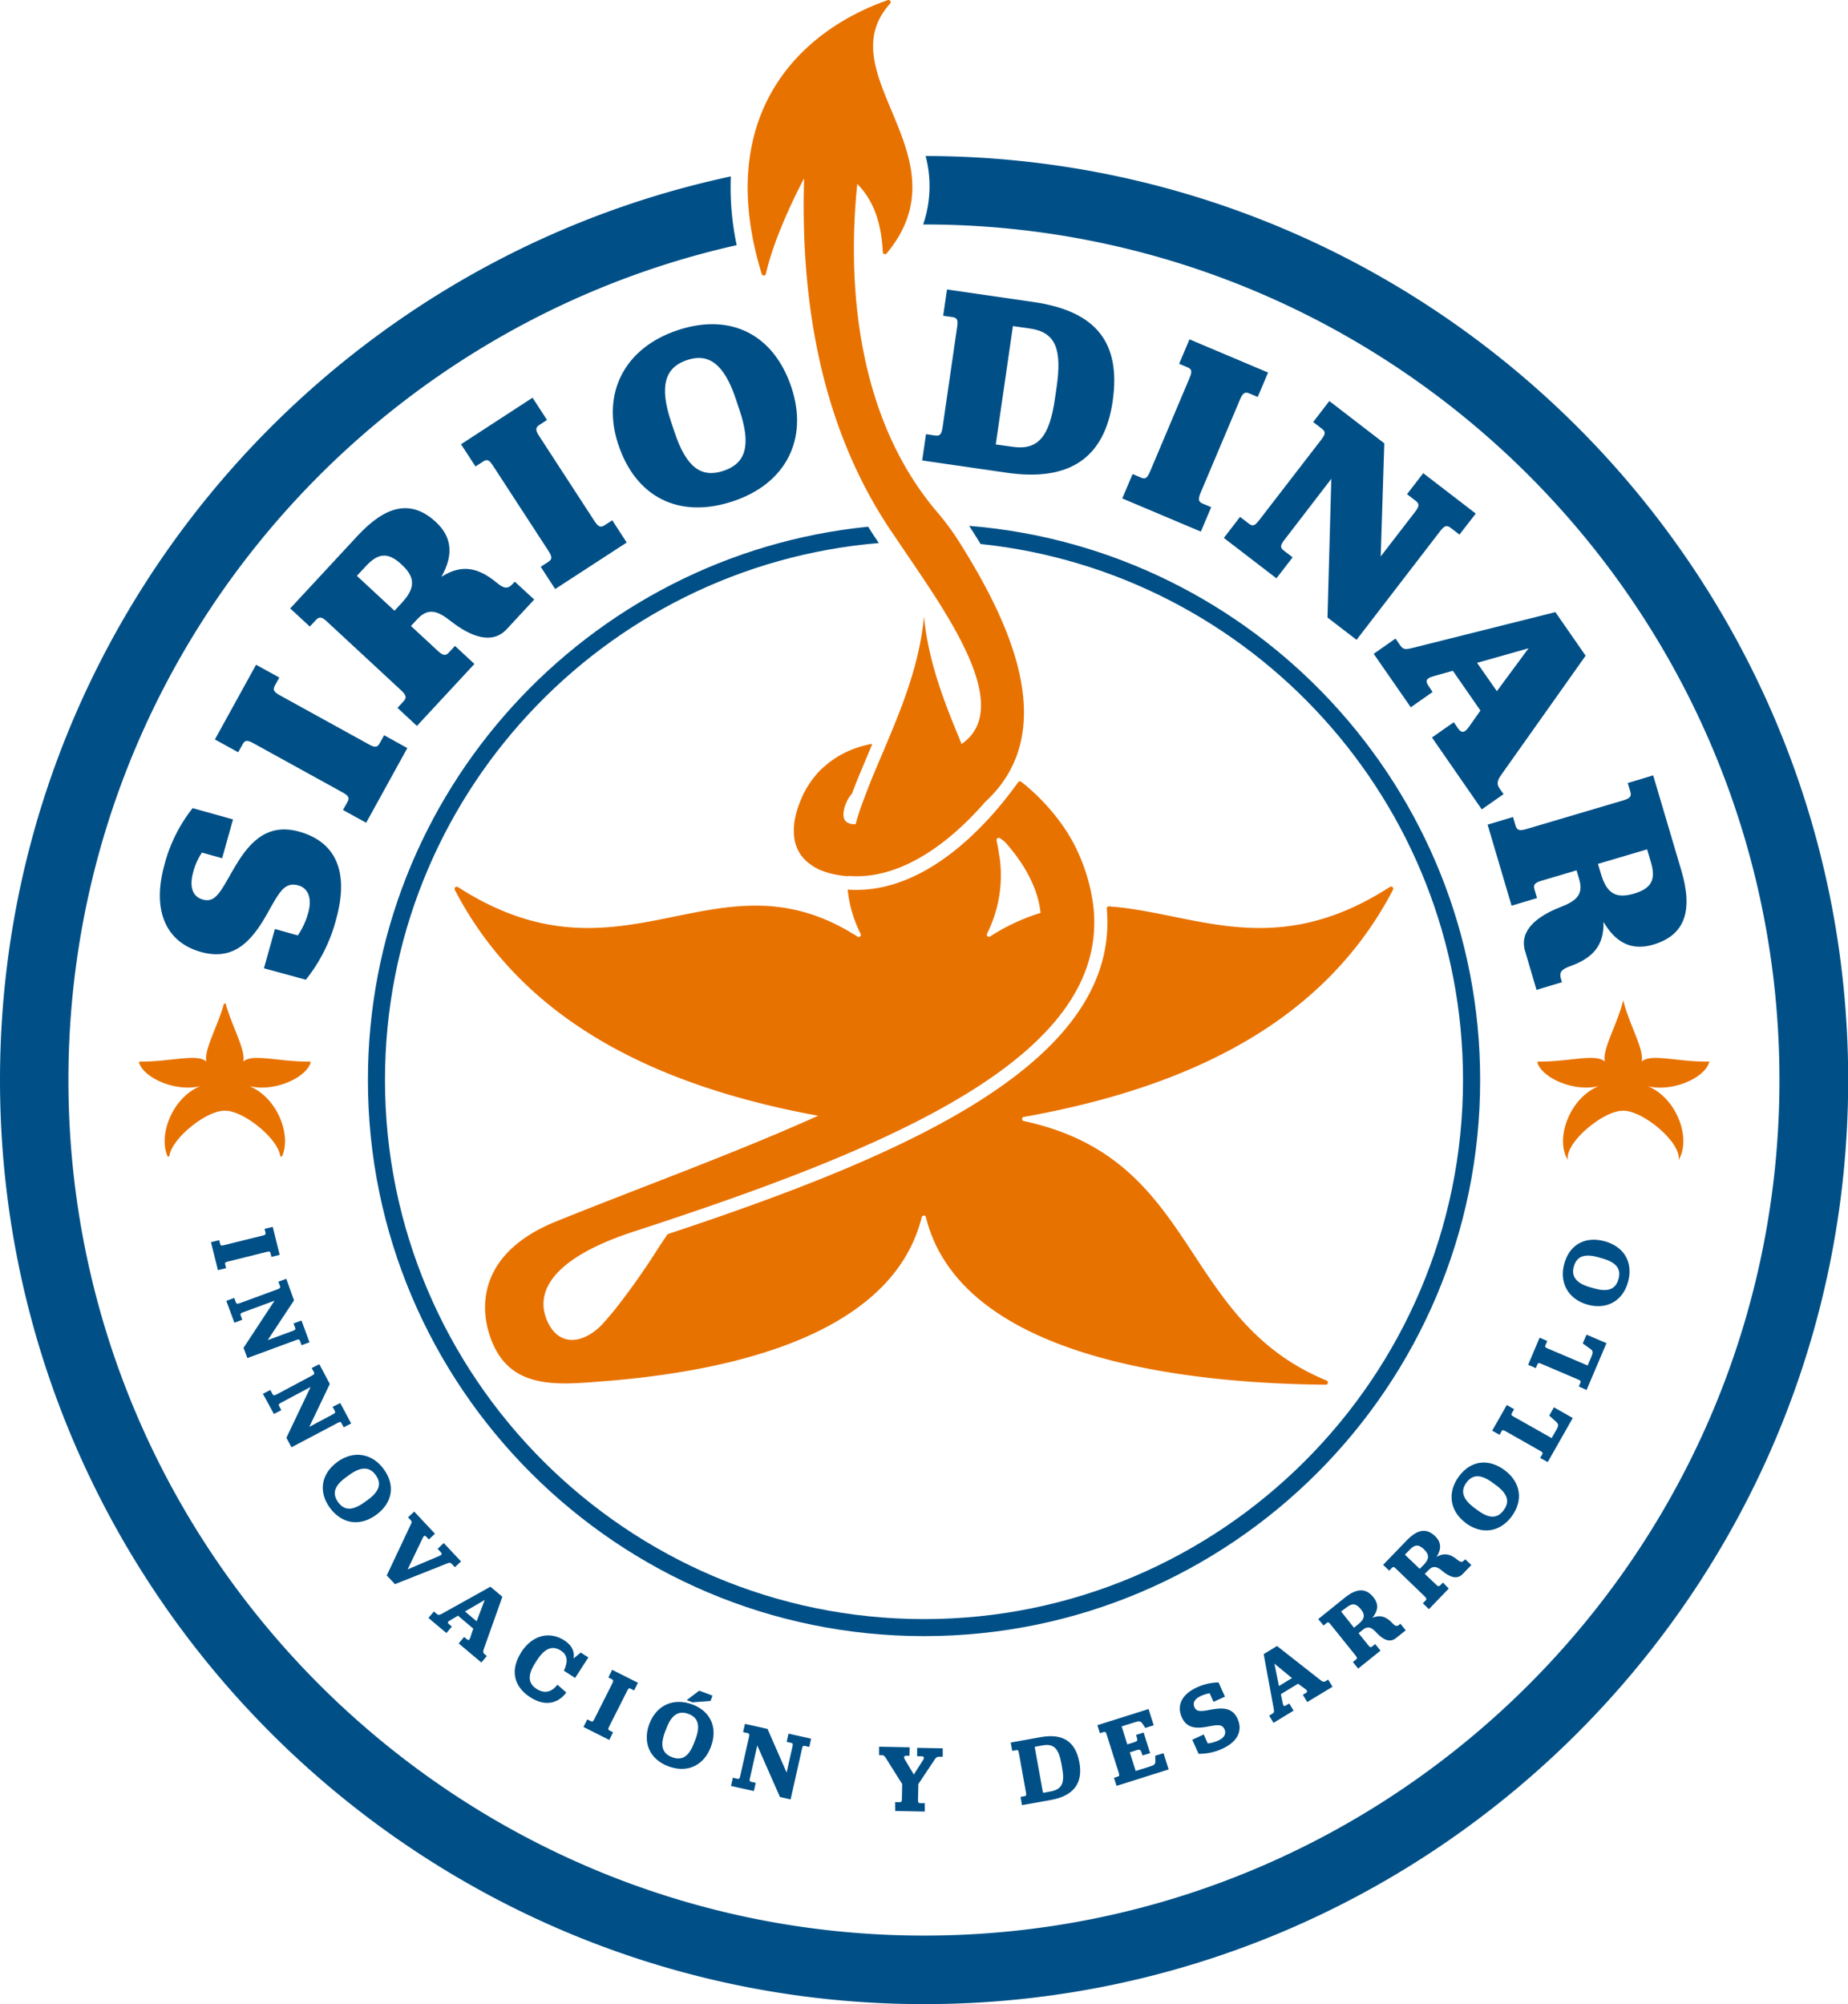 <svg xmlns="http://www.w3.org/2000/svg" xmlns:xlink="http://www.w3.org/1999/xlink" viewBox="0 0 483.95 524.8"><defs><style>.cls-1{fill:none;}.cls-2{clip-path:url(#clip-path);}.cls-3{fill:#e87200;}.cls-4{fill:#005087;}</style><clipPath id="clip-path" transform="translate(0 0)"><rect class="cls-1" width="483.95" height="524.8"/></clipPath></defs><g id="Capa_2" data-name="Capa 2"><g id="Capa_1-2" data-name="Capa 1"><g id="Ilustración_1" data-name="Ilustración 1"><g class="cls-2"><g class="cls-2"><path class="cls-3" d="M65.32,284.44c7.26,3,11,12.64,8.59,18.28a.28.28,0,0,1-.54-.08c-.71-4.65-9.77-11.9-14.49-11.76-4.73-.14-13.79,7.11-14.5,11.76a.28.28,0,0,1-.54.08c-2.38-5.64,1.33-15.28,8.59-18.28-6.47,1.56-14.65-2.1-16-6.08a.28.28,0,0,1,.28-.36c7.9.08,14.95-2.2,17.33,0-.68-3,3-9.34,4.56-15a.28.28,0,0,1,.55,0c1.56,5.67,5.24,12,4.56,15,2.38-2.19,9.43.09,17.33,0a.28.28,0,0,1,.28.36c-1.35,4-9.53,7.64-16,6.08" transform="translate(0 0)"/><path class="cls-3" d="M431.52,284.44c7.74,3.2,11.44,13.92,8.05,19.32.85-4.48-9.37-13-14.49-12.88-5.13-.15-15.35,8.4-14.5,12.88-3.38-5.4.32-16.12,8.06-19.32-6.48,1.56-14.66-2.1-16-6.08a.28.28,0,0,1,.28-.36c7.9.08,14.95-2.2,17.34,0-.73-3.22,3.48-10.17,4.83-16.1,1.34,5.93,5.55,12.88,4.83,16.1,2.42-2.23,9.66.17,17.72,0-.95,4.13-9.44,8.06-16.11,6.45" transform="translate(0 0)"/><path class="cls-4" d="M253.8,137.71c.45.69.92,1.4,1.39,2.16s1,1.63,1.61,2.59c70.89,7.43,126.33,67.54,126.33,140.37C383.13,360.66,319.81,424,242,424S100.82,360.66,100.82,282.83c0-73.85,57-134.59,129.33-140.62-1-1.41-1.9-2.83-2.8-4.28-73.46,7.36-131,69.53-131,144.9,0,80.3,65.33,145.63,145.64,145.63s145.63-65.33,145.63-145.63c0-76.33-59-139.08-133.81-145.12" transform="translate(0 0)"/><path class="cls-4" d="M80.12,256.57l-11-3L72,243.28l6,1.68a20,20,0,0,0,2.73-6c1-3.54.08-6.35-2.61-7.1-3.74-1-5,1.85-8.43,7.91-4.13,7.19-8.81,11.83-17.08,9.52-9.06-2.53-12.92-10.74-9.53-22.88a40.15,40.15,0,0,1,7.37-14.78l10.57,2.95-2.84,10.17-5.31-1.48a17.44,17.44,0,0,0-2.27,5.09c-1.08,3.87-.18,6.46,2.51,7.21,3.28.91,4.56-1.91,7.86-7.64,3.87-6.77,8.54-12.61,17.39-10.14,9.06,2.53,13.31,9.86,9.65,23a42.52,42.52,0,0,1-7.95,15.82" transform="translate(0 0)"/><path class="cls-4" d="M89.81,212.11,91,210c.59-1.07.33-1.6-1.4-2.55l-23.2-12.79c-1.67-.92-2.25-.85-2.84.22L62.37,197l-6.09-3.36,10.78-19.56,6.09,3.35L72,179.51c-.59,1.07-.37,1.66,1.3,2.58l23.2,12.79c1.73,1,2.35.83,2.94-.25l1.15-2.09,6.08,3.36L95.89,215.46Z" transform="translate(0 0)"/><path class="cls-4" d="M115.68,151c5.37-3.38,9.69-2.34,14.57,1.73,1.74,1.42,2.75,1.53,3.91.28l.65-.69L139.9,157l-7.23,7.79c-3.85,4.14-9.52,1.85-14.54-2.07-3.32-2.62-5.87-3.78-8.84-.59l-1.67,1.8,7,6.49c1.4,1.3,2.08,1.37,2.91.47l1.62-1.74,5.09,4.72-15.06,16.23-5.09-4.73,1.62-1.75c.83-.9.71-1.57-.69-2.86l-19.41-18c-1.35-1.25-2-1.32-2.86-.42l-1.62,1.74L76,159.33l17.62-19c7.37-7.94,14-9.68,20.55-3.61,4.29,4,4.56,8.71,1.49,14.22m-12.35,9,1.85-2c3.62-3.9,3.71-6.69,0-10.12-3.5-3.25-6.09-3.06-9.29.39l-2.41,2.59Z" transform="translate(0 0)"/><path class="cls-4" d="M141.6,148.43l2-1.3c1-.67,1.06-1.26,0-2.91L129.13,122c-1-1.59-1.58-1.81-2.61-1.14l-2,1.3-3.79-5.82,18.73-12.19,3.79,5.83-2,1.3c-1,.67-1.11,1.29-.07,2.89l14.45,22.21c1.08,1.66,1.68,1.84,2.71,1.17l2-1.3,3.78,5.82-18.73,12.18Z" transform="translate(0 0)"/><path class="cls-4" d="M161.94,116.51c-4.5-13.58,1.62-25.43,15.58-30.06s25.18,1.28,29.74,15c4.5,13.58-1.47,25.24-15.37,29.84-14.16,4.69-25.43-1.19-29.95-14.83m31.76-8.94-.94-2.85c-3.1-9.37-7.15-12.27-12.84-10.38s-7.33,6.66-4.23,16l.94,2.84c3.11,9.38,7.09,12.08,12.84,10.17s7.32-6.51,4.23-15.82" transform="translate(0 0)"/><path class="cls-4" d="M242.5,113.7l2.35.35c1.29.18,1.69-.24,2-2.2l3.8-26.22c.28-1.89,0-2.41-1.27-2.6L247,82.69l1-6.88L270.7,79.1c16.52,2.4,22.88,10.75,20.68,26-2.13,14.69-11.18,21.09-27.7,18.7l-22.18-3.21ZM265.15,117c6.81,1,9.69-2.79,11.11-12.57l.44-3c1.43-9.91-.18-14.41-6.93-15.39l-4.51-.65-4.49,31Z" transform="translate(0 0)"/><path class="cls-4" d="M296.6,124.14l2.2.93c1.13.48,1.63.17,2.4-1.65L311.51,99c.74-1.75.61-2.32-.52-2.8l-2.2-.93,2.71-6.4,20.58,8.69-2.71,6.4-2.19-.93c-1.13-.47-1.69-.19-2.44,1.57L314.43,129c-.76,1.82-.57,2.42.56,2.9l2.19.92-2.7,6.4-20.58-8.69Z" transform="translate(0 0)"/><path class="cls-4" d="M362.52,116.1l-.94,29.61,9-11.67c1.16-1.51,1.13-2.13.16-2.88l-2.27-1.75,4.24-5.5,13.76,10.58L382.2,140l-2.32-1.78c-1-.75-1.59-.62-2.75.89l-21.88,28.45-7.61-5.85,1-36.32-12.24,15.93c-1.17,1.51-1.19,2.09-.22,2.84l2.33,1.79-4.24,5.5-13.77-10.58,4.24-5.51,2.32,1.78c1,.75,1.53.58,2.7-.93L346,115.15c1.16-1.51,1.18-2.09.21-2.84l-2.32-1.79,4.23-5.5Z" transform="translate(0 0)"/><path class="cls-4" d="M387.69,186.07l-7.22-10.41-5.21,1.46c-1.92.58-2,1.3-1.1,2.59l1,1.51-5.71,4-9.71-14,5.71-4,1.16,1.68c.89,1.29,1.44,1.24,3.49.73l37.22-9.33,7.92,11.41-22.07,31.16c-1.18,1.65-1.24,2.52-.42,3.69l1,1.4-5.71,4L375,193.13l5.71-4,1.09,1.57c.85,1.23,1.61,1.36,2.77-.19Zm-.88-12.49L392,181l8.29-11.23Z" transform="translate(0 0)"/><path class="cls-4" d="M419.92,241.43c.17,6.34-2.93,9.53-8.91,11.66-2.12.77-2.73,1.59-2.24,3.22l.27.91-6.66,2-3-10.18c-1.61-5.43,3.26-9.14,9.18-11.46,3.95-1.53,6.25-3.13,5-7.31l-.69-2.35-9.15,2.71c-1.83.54-2.23,1.09-1.88,2.26l.67,2.29-6.66,2-6.28-21.23,6.66-2,.67,2.29c.35,1.17,1,1.41,2.82.87l25.41-7.52c1.76-.53,2.17-1.07,1.82-2.25l-.68-2.29,6.66-2,7.35,24.82c3.08,10.39,1.19,17-7.36,19.51-5.62,1.67-9.81-.5-13-5.95m-1.45-15.2.78,2.61c1.5,5.09,3.87,6.6,8.7,5.17,4.57-1.36,5.73-3.69,4.39-8.2l-1-3.39Z" transform="translate(0 0)"/><path class="cls-4" d="M242.4,40.85a31.06,31.06,0,0,1-.64,17.93H242C365.52,58.77,466,159.28,466,282.83S365.52,506.88,242,506.88,17.92,406.37,17.92,282.83c0-106.69,75-196.19,175-218.63a73,73,0,0,1-1.53-18C82.16,69.52,0,166.75,0,282.83c0,133.42,108.55,242,242,242s242-108.55,242-242S375.63,41.08,242.4,40.85" transform="translate(0 0)"/><path class="cls-4" d="M57.4,324.76l.25,1c.1.39.28.5.94.33l10.29-2.55c.64-.16.75-.34.65-.73l-.25-1,2.14-.53,1.82,7.33-2.15.53-.25-1c-.1-.39-.27-.47-.91-.32l-10.29,2.56c-.66.16-.77.32-.68.71l.26,1-2.15.53-1.82-7.32Z" transform="translate(0 0)"/><path class="cls-4" d="M77,340.53l-6.89,10.41,6.62-2.44c.61-.23.71-.4.57-.77l-.43-1.16,2.08-.76,2.1,5.7-2.07.76-.43-1.15c-.14-.38-.32-.44-.93-.22l-12.84,4.74-1-2.68,8.11-12.34-8.29,3.06c-.62.23-.71.4-.57.78l.42,1.15-2.07.77-2.11-5.72,2.07-.77.42,1.15c.14.38.34.47,1,.24l10-3.68c.62-.23.7-.42.57-.8l-.43-1.15,2.07-.77Z" transform="translate(0 0)"/><path class="cls-4" d="M86.37,362.42,81,373.66l6.22-3.32c.58-.3.65-.49.46-.84l-.58-1.08,2-1,2.86,5.35-1.95,1-.58-1.08c-.19-.36-.38-.4-.95-.09L76.34,379,75,376.52l6.34-13.31-7.79,4.15c-.57.31-.64.49-.45.85l.57,1.08-1.94,1L68.85,365l1.94-1,.58,1.09c.19.35.39.41,1,.11l9.38-5c.58-.31.64-.51.45-.87l-.58-1.08,2-1Z" transform="translate(0 0)"/><path class="cls-4" d="M88.38,382.81c4.25-3.06,9.12-2.24,12.17,2s2.19,8.86-2.11,11.95-9,2.28-12.07-1.93-2.24-8.94,2-12m7,10.62.9-.64c3.15-2.28,3.69-4.37,2.13-6.52s-3.73-2.35-6.89-.08l-.89.65c-3.16,2.28-3.65,4.34-2.08,6.51s3.68,2.36,6.83.08" transform="translate(0 0)"/><path class="cls-4" d="M111.66,402.46c-.36-.39-.59-.41-.91.2l-4,8.32,8.44-3.58c.61-.3.58-.55.24-.92l-.83-.88,1.61-1.51,4.52,4.81-1.61,1.51-.77-.82c-.38-.4-.65-.43-1.28-.15l-13.64,5.41-2.15-2.28,6.26-13.28c.34-.59.33-.86,0-1.21l-.68-.73,1.61-1.51,5.44,5.8-1.61,1.51Z" transform="translate(0 0)"/><path class="cls-4" d="M123.94,426.5l-4-3.39-2.21,1.3c-.57.34-.55.58-.15.92l.75.63-1.42,1.69-4.71-3.95,1.42-1.69.77.64c.42.36.63.3,1.24,0l12.8-7.13,3.13,2.63-4.89,13.76c-.21.64-.17.94.2,1.25l.61.51-1.42,1.7-5.94-5,1.42-1.69.71.59c.39.33.65.29.87-.32ZM121.76,422l3.06,2.57,2.11-5.57Z" transform="translate(0 0)"/><path class="cls-4" d="M136.5,432.66c2.85-4.43,7.35-5.62,11.3-3.08,1.85,1.2,2.75,2.82,2.41,4.72l1.87-1.54,2,1.28-3.47,5.37-2.93-1.89c1.17-2.55.9-4.17-.81-5.27-2.24-1.44-4.25-.58-6.25,2.52l-.44.69c-2.08,3.23-1.89,5.38.32,6.81,2,1.26,3.84,1,5.48-1.09l2.32,2.05c-2,2.69-5.36,3.87-9.45,1.23-4.36-2.82-5.32-7.16-2.33-11.8" transform="translate(0 0)"/><path class="cls-4" d="M153.8,450.27l.94.47c.36.18.56.11.87-.49l4.78-9.49c.29-.58.22-.78-.13-1l-.95-.48,1-2,6.75,3.4-1,2-.94-.47c-.36-.18-.54-.11-.83.48l-4.78,9.48c-.3.61-.26.8.1,1l.94.48-1,2-6.75-3.4Z" transform="translate(0 0)"/><path class="cls-4" d="M170.05,451.45c1.84-4.92,6.34-6.93,11.23-5.11s6.74,6.16,4.88,11.12-6.25,6.92-11.12,5.1-6.82-6.19-5-11.11m11.71,5,.39-1c1.36-3.65.64-5.69-1.85-6.62s-4.41.13-5.77,3.77l-.39,1c-1.36,3.64-.63,5.63,1.89,6.57s4.37-.08,5.73-3.73m1.36-13.7,3.48,1.3-.52,1.39-4.71.36-1.53-.57Z" transform="translate(0 0)"/><path class="cls-4" d="M201,452.76l5,11.43,1.54-6.87c.15-.64.06-.82-.33-.9l-1.2-.27.48-2.16,5.92,1.33-.48,2.16-1.2-.27c-.39-.09-.55,0-.69.67l-3,13.34-2.79-.63-5.94-13.5-1.93,8.62c-.15.64-.06.81.33.9l1.2.27-.48,2.15-6-1.33.49-2.16,1.19.27c.4.09.58,0,.72-.66l2.33-10.38c.14-.64,0-.82-.36-.91l-1.2-.26.48-2.16Z" transform="translate(0 0)"/><path class="cls-4" d="M234.41,471.94l1.23,0c.4,0,.53-.14.55-.82l.07-3.93L232,460.42c-.37-.55-.56-.78-1-.79l-.78,0,0-2.21,8,.16-.05,2.21-.95,0c-.5,0-.56.44-.29.92l2.38,4,2.54-4c.23-.4,0-.78-.36-.79l-1.31,0,0-2.21,6.7.13,0,2.21-1,0c-.53,0-.76.21-1.12.75l-4.26,6.39-.09,4.17c0,.67.14.83.54.84l1.23,0,0,2.2-7.73-.15Z" transform="translate(0 0)"/><path class="cls-4" d="M267.26,470.56l1.06-.19c.4-.07.49-.24.37-.91L266.81,459c-.12-.64-.27-.76-.66-.69l-1.07.19-.39-2.18,7.81-1.4c5.95-1.08,9.19,1.22,10.18,6.68.95,5.26-1.42,8.67-7.42,9.75l-7.61,1.37Zm7.85-1.42c3.12-.56,3.73-2.38,3.05-6.16l-.2-1.11c-.7-3.87-1.89-5.35-4.95-4.79l-2.05.37,2.18,12.05Z" transform="translate(0 0)"/><path class="cls-4" d="M291.73,465.56l1-.32c.38-.12.45-.31.26-.93l-3.2-10.14c-.2-.63-.36-.73-.75-.61l-1,.32-.66-2.1,13.4-4.23,1.35,4.26-2.21.69-.76-1.17c-.51-.69-.92-.66-2-.31l-3.42,1.08,1.48,4.71,2-.63c.6-.19.73-.44.51-1.13l-.23-.72,2-.62,1.69,5.39-2,.61-.23-.74c-.21-.67-.49-.89-1.09-.71l-2,.63,1.54,4.88,3.69-1.16c1.12-.35,1.44-.51,1.47-1.41l-.05-1.41,2.18-.68,1.34,4.26-13.64,4.3Z" transform="translate(0 0)"/><path class="cls-4" d="M313.88,459.28l-1.65-3.69,3-1.37,1.05,2.34a8.69,8.69,0,0,0,2.83-.8c1.4-.63,2.1-1.69,1.57-2.88-.65-1.45-1.88-1.19-4.52-.7-3.1.57-5.42.32-6.66-2.45-1.41-3.14,0-6.06,4-7.87a14.12,14.12,0,0,1,5.61-1.28l1.68,3.73-3,1.36-1-2.25a9.32,9.32,0,0,0-2.23.68c-1.67.75-2.3,1.8-1.75,3s1.66,1.13,4.26.62c2.88-.52,5.61-.68,7,2.34s.18,6-4,7.9a14.17,14.17,0,0,1-6.21,1.31" transform="translate(0 0)"/><path class="cls-4" d="M339.93,440.92l-4.51,2.74.53,2.5c.13.65.37.71.82.44l.84-.51,1.15,1.88-5.26,3.2-1.14-1.89.85-.52c.47-.29.49-.5.37-1.19l-2.65-14.4,3.49-2.13,11.46,9c.54.41.84.46,1.25.22l.68-.42,1.15,1.88-6.62,4-1.15-1.89.79-.49c.43-.26.48-.52,0-.92Zm-5,.6,3.41-2.07-4.6-3.79Z" transform="translate(0 0)"/><path class="cls-4" d="M359.38,423.67c2.13-.91,3.72-.26,5.3,1.43.72.78,1.14.86,1.73.39l.33-.27,1.39,1.72L365.54,429c-1.6,1.29-3.4.33-5-1.36-1.23-1.37-2.23-2-3.66-.83l-1.1.88,2.58,3.21c.39.49.64.55.93.31l.84-.67,1.39,1.72-5.85,4.7-1.38-1.72.84-.67c.31-.26.28-.49-.11-1l-6.65-8.27c-.38-.47-.61-.55-.92-.3l-.84.68L345.21,424l6.94-5.59c3.09-2.48,5.5-2.65,7.51-.14,1.4,1.74,1.3,3.49-.28,5.41m-4.8,2.57,1.12-.9c1.66-1.34,1.91-2.47.63-4s-2.27-1.55-3.76-.36L351.2,422Z" transform="translate(0 0)"/><path class="cls-4" d="M376.22,407.71c2-1.17,3.66-.72,5.45.75.81.68,1.23.71,1.76.16l.29-.3,1.59,1.53-2.3,2.38c-1.43,1.48-3.34.76-5.16-.72-1.38-1.2-2.46-1.68-3.73-.36l-1,1,3,2.86c.45.43.7.46,1,.19l.75-.77L379.4,416l-5.2,5.4-1.59-1.54.75-.77c.28-.29.22-.52-.23-1l-7.64-7.37c-.43-.41-.66-.46-.94-.17l-.75.77-1.59-1.53,6.19-6.41c2.75-2.85,5.12-3.32,7.43-1.09,1.6,1.55,1.72,3.31.39,5.41m-4.43,3.14,1-1c1.49-1.53,1.59-2.68.13-4.1s-2.46-1.25-3.78.12l-1.22,1.27Z" transform="translate(0 0)"/><path class="cls-4" d="M383.84,398.82c-4.21-3.13-4.89-8-1.77-12.21s7.79-4.74,12-1.58,4.89,7.93,1.79,12.1-7.85,4.82-12.06,1.69m8-9.86-.89-.66c-3.12-2.32-5.27-2.2-6.86-.07s-1.12,4.27,2,6.6l.89.65c3.12,2.33,5.23,2.18,6.84,0s1.14-4.22-2-6.55" transform="translate(0 0)"/><path class="cls-4" d="M403.34,381.8l.54-.94c.19-.35.13-.53-.46-.87l-9.24-5.24c-.56-.32-.76-.29-.95.06l-.54.94-1.92-1.09,3.82-6.72,1.92,1.09-.61,1.07c-.2.35-.13.53.44.85l10,5.65,1.17-2.05c.63-1.11.71-1.5.14-2.08l-1.94-1.77,1.23-2.16,4.93,2.8-6.56,11.55Z" transform="translate(0 0)"/><path class="cls-4" d="M413.46,363.09l.42-1c.16-.37.07-.54-.56-.81l-9.76-4.17c-.6-.25-.79-.2-.94.17l-.43,1-2-.87,3-7.11,2,.87-.48,1.13c-.16.37-.07.54.53.8l10.53,4.49.93-2.17c.5-1.18.53-1.57-.1-2.09l-2.12-1.53,1-2.29,5.22,2.23L415.49,364Z" transform="translate(0 0)"/><path class="cls-4" d="M415.63,341.62c-5-1.45-7.39-5.79-5.95-10.81s5.62-7.18,10.71-5.71,7.37,5.7,5.94,10.69-5.65,7.28-10.7,5.83m4.05-12.05-1.06-.31c-3.74-1.08-5.71-.21-6.45,2.35s.46,4.39,4.2,5.47l1.06.3c3.74,1.08,5.66.2,6.41-2.39s-.42-4.35-4.16-5.42" transform="translate(0 0)"/><path class="cls-3" d="M268.21,292.48C312.54,284.55,347.09,267,364.8,233a.57.57,0,0,0-.81-.74c-29.84,19.26-50.44,7.19-72.29,5.2-.42,0-.84-.09-1.26-.11a.56.56,0,0,0-.59.62c3.46,39.67-51,63.69-110.54,83.73l-4.3,1.44a.53.53,0,0,0-.29.22c-.81,1.19-1.61,2.38-2.4,3.59h0a188.18,188.18,0,0,1-11.49,16.24c-1.1,1.35-2.25,2.67-3.47,4v0c-5.08,4.9-10.78,5.13-13.69-.52-4-7.77.25-17,22.48-24.21,4.07-1.33,8.1-2.66,12.06-4,63.64-21.42,112.3-44.75,108.1-81.23a47.94,47.94,0,0,0-3.92-13.84c-3.25-7.4-9.26-14.21-14.95-18.66a.57.57,0,0,0-.81.12c-1.89,2.63-3.88,5.16-5.95,7.56-.21.25-.46.54-.72.82l-.28.32-.31.34c.23.74.45,1.47.65,2.21-.18-.62-.37-1.24-.56-1.86,0-.11-.08-.23-.11-.34l-.12.14c-11.38,12.49-23.39,19-34.9,19-.74,0-1.49,0-2.22-.09H222c0,.28.05.55.08.83a0,0,0,0,0,0,0,32.73,32.73,0,0,0,3.31,10.78.57.57,0,0,1-.81.73c-37.1-23.82-61,15.16-104.67-13a.57.57,0,0,0-.81.74c16.72,32.11,48.43,49.51,89.22,58,1.95.41,3.95.79,5.95,1.15h0c-22.39,10.07-47.63,19.16-68.72,27.72-20.3,8.25-20.56,22.8-16.38,32.21,5.12,11.51,16.69,10.6,28.14,9.66l3.47-.28c31.9-2.82,73-12.27,80.6-42.74a.56.56,0,0,1,1.09,0c9.73,39.18,75,43.6,104.71,43.87a.57.57,0,0,0,.21-1.1c-39-16.07-33.05-58-79.24-67.94a.56.56,0,0,1,0-1.11m-6.47-68.36c-.18-1.31-.41-2.63-.7-4a.57.57,0,0,1,.84-.62,7.72,7.72,0,0,1,1.68,1.34c5.54,6.39,8.38,12.45,9,18.23h0c-1.12.34-2.24.72-3.38,1.17a53.83,53.83,0,0,0-9.83,5,.56.56,0,0,1-.8-.73,34,34,0,0,0,3.21-20.47" transform="translate(0 0)"/><path class="cls-3" d="M224.56,48.23c4.66,4.76,6.29,11,6.63,17.8a.57.57,0,0,0,1,.34c21.14-25.41-15.73-47,.91-65.43a.57.57,0,0,0-.62-.91c-24.25,8.52-45.46,31.11-33,71.73a.57.57,0,0,0,1.1-.05c2.41-10.95,10-25,10-25-1,32.74,4.56,66.38,24,94.13,11.22,16.9,31.94,43.88,17.23,54h0l-.47-1.16s0,0,0-.05l-.22-.52c-.23-.54-.45-1.1-.68-1.65-3.85-9.36-7.44-19.25-8.46-30-1.06,11.13-4.8,21.27-8.8,30.86-1.47,3.59-3,7.08-4.43,10.52-1.06,2.55-2,5.06-2.94,7.55-.32.9-.64,1.77-.91,2.65h0c-.09.27-.18.54-.27.83,0,.14-.09.28-.13.43-.16.48-.28,1-.42,1.47h0a.11.11,0,0,1,0,.07,4.41,4.41,0,0,1-1.76-.24,2.47,2.47,0,0,1-.46-.23h0a2,2,0,0,1-.38-.32,2.32,2.32,0,0,1-.59-1.52,2.44,2.44,0,0,1,0-.54,8.64,8.64,0,0,1,.63-2.55l.27-.61.16-.32c.07-.12.12-.25.21-.38a6.48,6.48,0,0,1,.93-1.24s0,0,0,0c.72-1.91,1.53-4,2.53-6.32.72-1.76,1.47-3.53,2.22-5.31.2-.48.42-1,.61-1.45l-.52.09a.45.45,0,0,1-.16,0c-.27.06-.52.11-.77.18l-.9.22-.89.25-1.69.57-.71.29c-.65.27-1.28.56-1.87.86-.28.14-.55.29-.84.45a3.85,3.85,0,0,0-.38.23,4.76,4.76,0,0,0-.57.34,8.27,8.27,0,0,0-.82.54,17.56,17.56,0,0,0-2.12,1.63,3.73,3.73,0,0,0-.43.36c-.18.16-.36.32-.54.5l-.05,0-.61.62a20.07,20.07,0,0,0-1.52,1.78l-.56.72-.61.9c-.11.18-.23.37-.36.55l-.34.59c-.18.29-.32.6-.49.88a7.09,7.09,0,0,0-.44.87c-.12.29-.27.6-.39.9a22.09,22.09,0,0,0-.92,2.4,7,7,0,0,0-.27.85c-.16.53-.28,1.07-.41,1.59s-.17,1-.25,1.41l-.06.47c0,.24,0,.47-.05.68a2.69,2.69,0,0,0,0,.4,1,1,0,0,0,0,.25,4.51,4.51,0,0,0,0,.52,4.86,4.86,0,0,0,0,.54c0,.46.07.91.12,1.34v0a0,0,0,0,0,0,0,7.48,7.48,0,0,0,.25,1.18v0a10.71,10.71,0,0,0,.38,1.13c.07.18.14.36.23.54a6.1,6.1,0,0,0,.29.57,9.11,9.11,0,0,0,1.7,2.22c.12.13.29.27.41.4s.31.26.47.37a4.06,4.06,0,0,0,.46.36,5.65,5.65,0,0,0,.51.34,9.84,9.84,0,0,0,1,.62,8.27,8.27,0,0,0,1,.5l.75.3.41.14,1.24.4a5,5,0,0,1,.55.14l.89.19.85.16.86.13c.5.07,1,.13,1.56.18a2.17,2.17,0,0,0,.36,0s0,0,0-.07c12.11,1,24.23-6.63,34.43-17.84l.7-.75a6.43,6.43,0,0,1,.68-.79c20.45-18.84,5.71-48.25-7-68.37a68.22,68.22,0,0,0-5.78-7.76c-20.65-24.42-23.48-58.87-20.73-85.74" transform="translate(0 0)"/></g></g></g></g></g></svg>